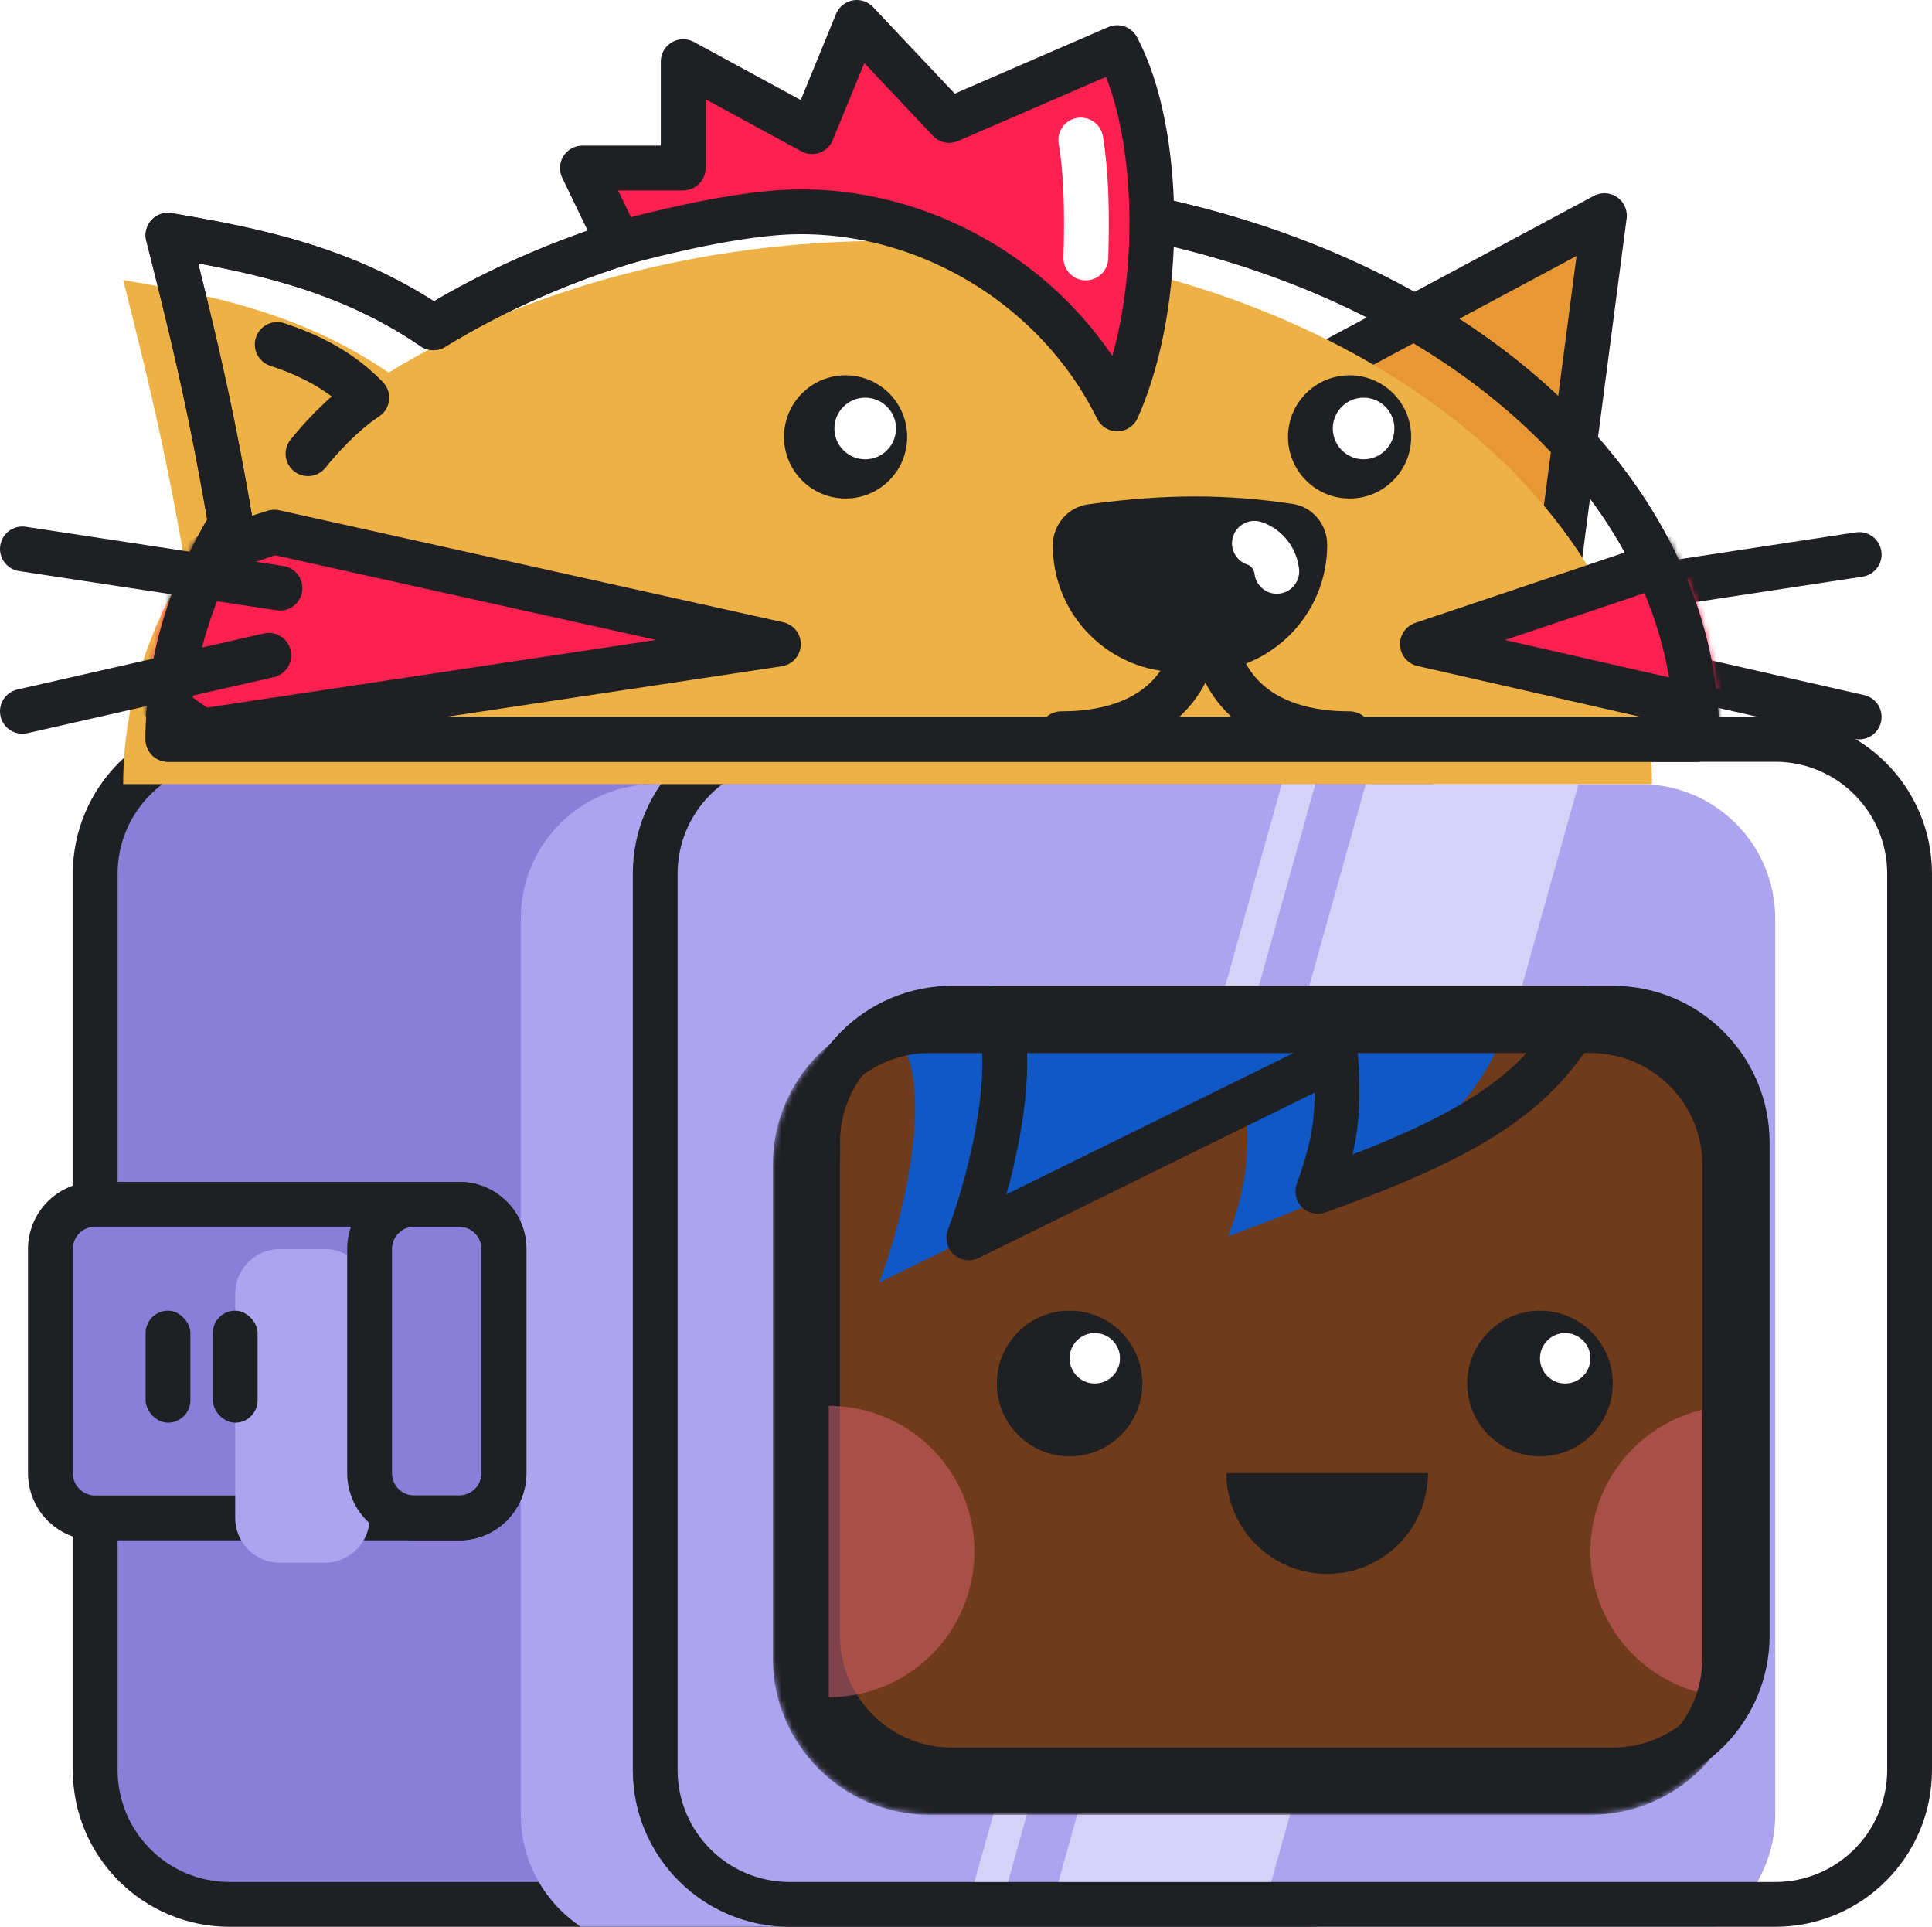 <svg xmlns="http://www.w3.org/2000/svg" width="345" height="344" fill="none"><g filter="url(#a)"><path fill="#8A7ED9" d="M17 156c0-13.255 10.745-24 24-24h192c13.255 0 24 10.745 24 24v160c0 13.255-10.745 24-24 24H41c-13.255 0-24-10.745-24-24V156Z"/></g><path stroke="#1F2024" stroke-width="8" d="M17 156c0-13.255 10.745-24 24-24h192c13.255 0 24 10.745 24 24v160c0 13.255-10.745 24-24 24H41c-13.255 0-24-10.745-24-24V156Z"/><g filter="url(#b)"><path fill="#ADA3EE" d="M117 156c0-13.255 10.745-24 24-24h176c13.255 0 24 10.745 24 24v160c0 13.255-10.745 24-24 24H141c-13.255 0-24-10.745-24-24V156Z"/></g><path stroke="#1F2024" stroke-width="8" d="M117 156c0-13.255 10.745-24 24-24h176c13.255 0 24 10.745 24 24v160c0 13.255-10.745 24-24 24H141c-13.255 0-24-10.745-24-24V156Z"/><path fill="#fff" fill-opacity=".5" d="M245 136h38l-56 200h-38l56-200ZM230 136h6l-56 200h-6l56-200Z"/><g filter="url(#c)"><g filter="url(#d)"><path fill="#8A7ED9" d="M13 219a8 8 0 0 1 8-8h65a8 8 0 0 1 8 8v40a8 8 0 0 1-8 8H21a8 8 0 0 1-8-8v-40Z"/></g><path stroke="#1F2024" stroke-width="8" d="M13 219a8 8 0 0 1 8-8h65a8 8 0 0 1 8 8v40a8 8 0 0 1-8 8H21a8 8 0 0 1-8-8v-40Z"/><g filter="url(#e)"><path fill="#ADA3EE" d="M70 219a8 8 0 0 1 8-8h8a8 8 0 0 1 8 8v40a8 8 0 0 1-8 8h-8a8 8 0 0 1-8-8v-40Z"/></g><path stroke="#1F2024" stroke-width="8" d="M70 219a8 8 0 0 1 8-8h8a8 8 0 0 1 8 8v40a8 8 0 0 1-8 8h-8a8 8 0 0 1-8-8v-40Z"/><rect width="8" height="20" x="30" y="230" fill="#1F2024" rx="4"/><rect width="8" height="20" x="42" y="230" fill="#1F2024" rx="4"/></g><path stroke="#1F2024" stroke-linecap="round" stroke-linejoin="round" stroke-width="8" d="m332 99-46 7M332 128l-44-10"/><path fill="#E79834" stroke="#1F2024" stroke-linejoin="round" stroke-width="8" d="m286.5 38.5-8.5 65c-23.865-11.668-31.297-20.756-41-38.5l49.5-26.5Z"/><g filter="url(#f)"><path fill="#EDB146" fill-rule="evenodd" d="M263.02 63.41C288.619 81.603 303 106.275 303 132H30c0-13.36 3.878-26.435 11.192-38.466C38.065 75.234 35.318 62.982 30 42c15.174 2.601 31.76 5.809 47.39 16.521C102.081 43.399 133.681 35 166.5 35c36.202 0 70.921 10.22 96.52 28.41Z" clip-rule="evenodd"/></g><path fill="#1F2024" d="M303 132v4a4 4 0 0 0 4-4h-4Zm-39.98-68.59-2.317 3.261 2.317-3.26ZM166.5 132v4-4ZM30 132h-4a3.998 3.998 0 0 0 4 4v-4Zm11.192-38.466 3.418 2.078a4 4 0 0 0 .525-2.752l-3.943.674ZM30 42l.676-3.943a4 4 0 0 0-4.553 4.926L30 42Zm47.39 16.521-2.261 3.3a4 4 0 0 0 4.35.111l-2.089-3.411ZM166.5 35v-4 4ZM307 132c0-27.313-15.271-53.096-41.663-71.85l-4.634 6.521C285.509 84.3 299 107.861 299 132h8Zm-140.5 4H303v-8H166.5v8ZM30 136h136.5v-8H30v8Zm7.774-44.544C30.113 104.06 26 117.846 26 132h8c0-12.565 3.644-24.929 10.61-36.388l-6.836-4.156ZM26.123 42.983c5.301 20.916 8.022 33.06 11.126 51.224l7.886-1.347c-3.15-18.435-5.922-30.794-11.258-51.843l-7.754 1.966ZM79.65 55.222c-16.416-11.253-33.787-14.56-48.975-17.165l-1.352 7.886c15.16 2.598 30.963 5.705 45.805 15.877l4.522-6.598ZM166.5 31c-33.463 0-65.804 8.557-91.2 24.11l4.18 6.822C103.466 47.24 134.325 39 166.5 39v-8Zm98.837 29.15C238.962 41.407 203.401 31 166.5 31v8c35.503 0 69.381 10.032 94.203 27.671l4.634-6.52Z"/><mask id="g" width="281" height="105" x="26" y="31" mask-type="alpha" maskUnits="userSpaceOnUse"><path fill="#EDB146" fill-rule="evenodd" d="M263.02 63.41C288.619 81.603 303 106.275 303 132H30c0-13.36 3.878-26.435 11.192-38.466C38.065 75.234 35.318 62.982 30 42c15.174 2.601 31.76 5.809 47.39 16.521C102.081 43.399 133.681 35 166.5 35c36.202 0 70.921 10.22 96.52 28.41Z" clip-rule="evenodd"/><path fill="#1F2024" d="M303 132v4a4 4 0 0 0 4-4h-4Zm-39.98-68.59-2.317 3.261 2.317-3.26ZM166.5 132v4-4ZM30 132h-4a3.998 3.998 0 0 0 4 4v-4Zm11.192-38.466 3.418 2.078a4 4 0 0 0 .525-2.752l-3.943.674ZM30 42l.676-3.943a4 4 0 0 0-4.553 4.926L30 42Zm47.39 16.521-2.261 3.3a4 4 0 0 0 4.35.111l-2.089-3.411ZM166.5 35v-4 4ZM307 132c0-27.313-15.271-53.096-41.663-71.85l-4.634 6.521C285.509 84.3 299 107.861 299 132h8Zm-140.5 4H303v-8H166.5v8ZM30 136h136.5v-8H30v8Zm7.774-44.544C30.113 104.06 26 117.846 26 132h8c0-12.565 3.644-24.929 10.61-36.388l-6.836-4.156ZM26.123 42.983c5.301 20.916 8.022 33.06 11.126 51.224l7.886-1.347c-3.15-18.435-5.922-30.794-11.258-51.843l-7.754 1.966ZM79.65 55.222c-16.416-11.253-33.787-14.56-48.975-17.165l-1.352 7.886c15.16 2.598 30.963 5.705 45.805 15.877l4.522-6.598ZM166.5 31c-33.463 0-65.804 8.557-91.2 24.11l4.18 6.822C103.466 47.24 134.325 39 166.5 39v-8Zm98.837 29.15C238.962 41.407 203.401 31 166.5 31v8c35.503 0 69.381 10.032 94.203 27.671l4.634-6.52Z"/></mask><g fill="#FE204F" stroke="#1F2024" stroke-linecap="round" stroke-linejoin="round" stroke-width="8" mask="url(#g)"><path d="M139 115 48.987 95C39.658 97.833 21 105.3 21 112.5c0 7.2 10.085 15 15.128 18L139 115ZM254 115l59.5-20c6.167 2.833 18.5 10.3 18.5 17.5 0 7.2-6.667 15-10 18L254 115Z"/></g><path stroke="#1F2024" stroke-linecap="round" stroke-linejoin="round" stroke-width="8" d="m4 98 46 7M4 127l44-10M49.5 61.5c4.5 1.5 10.728 4.02 16 9.5C61 74 57 78.5 55 81"/><path fill="#1F2024" d="M303 132v4a4 4 0 0 0 4-4h-4Zm-39.98-68.59-2.317 3.261 2.317-3.26ZM166.5 132v4-4ZM30 132h-4a3.998 3.998 0 0 0 4 4v-4Zm11.192-38.466 3.418 2.078a4 4 0 0 0 .525-2.752l-3.943.674ZM30 42l.676-3.943a4 4 0 0 0-4.553 4.926L30 42Zm47.39 16.521-2.261 3.3a4 4 0 0 0 4.35.111l-2.089-3.411ZM166.5 35v-4 4ZM307 132c0-27.313-15.271-53.096-41.663-71.85l-4.634 6.521C285.509 84.3 299 107.861 299 132h8Zm-140.5 4H303v-8H166.5v8ZM30 136h136.5v-8H30v8Zm7.774-44.544C30.113 104.06 26 117.846 26 132h8c0-12.565 3.644-24.929 10.61-36.388l-6.836-4.156ZM26.123 42.983c5.301 20.916 8.022 33.06 11.126 51.224l7.886-1.347c-3.15-18.435-5.922-30.794-11.258-51.843l-7.754 1.966ZM79.65 55.222c-16.416-11.253-33.787-14.56-48.975-17.165l-1.352 7.886c15.16 2.598 30.963 5.705 45.805 15.877l4.522-6.598ZM166.5 31c-33.463 0-65.804 8.557-91.2 24.11l4.18 6.822C103.466 47.24 134.325 39 166.5 39v-8Zm98.837 29.15C238.962 41.407 203.401 31 166.5 31v8c35.503 0 69.381 10.032 94.203 27.671l4.634-6.52Z"/><path fill="#FE204F" stroke="#1F2024" stroke-linejoin="round" stroke-width="8" d="M199.5 73c-11.126-22.647-36-37-61-35-9.677.774-22 3.833-28 5.5L104 30h18V11l23 12.5L153 4l16.5 17.5 30-13c8 15 8.5 45.5 0 64.5Z"/><circle cx="151" cy="78" r="11" fill="#1F2024"/><circle cx="154.5" cy="76.5" r="5.5" fill="#fff"/><circle cx="241" cy="78" r="11" fill="#1F2024"/><path stroke="#1F2024" stroke-linecap="round" stroke-linejoin="round" stroke-width="8" d="M213.5 113c0 6-4.8 18-24 18M217 113c0 6 4.8 18 24 18"/><path fill="#1F2024" d="M188 97.39c0-3.687 2.669-6.851 6.321-7.349 14.071-1.916 24.803-1.81 36.482-.085 3.604.532 6.197 3.684 6.197 7.328C237 109.83 226.83 120 214.284 120h-3.673C198.123 120 188 109.877 188 97.39Z"/><path stroke="#fff" stroke-linecap="round" stroke-linejoin="round" stroke-width="8" d="M224 97c1.167.333 3.6 1.8 4 5"/><circle cx="243.5" cy="76.5" r="5.5" fill="#fff"/><path fill="#fff" d="M189.905 45.883a4 4 0 1 0 7.996.234l-7.996-.234Zm7.041-21.539a4 4 0 1 0-7.892 1.312l7.892-1.312Zm.955 21.773c.228-7.762.123-15.286-.955-21.773l-7.892 1.312c.947 5.696 1.074 12.59.851 20.227l7.996.234Z"/><path fill="#6F3B1A" stroke="#1F2024" stroke-width="8" d="M146 204c0-13.255 10.745-24 24-24h118c13.255 0 24 10.745 24 24v88c0 13.255-10.745 24-24 24H170c-13.255 0-24-10.745-24-24v-88Z"/><path fill="#E36776" fill-opacity=".5" d="M148 303c3.414 0 6.795-.673 9.95-1.979a26.023 26.023 0 0 0 8.435-5.636 26.023 26.023 0 0 0 5.636-8.435 26.016 26.016 0 0 0 0-19.9 26.023 26.023 0 0 0-5.636-8.435 26.023 26.023 0 0 0-8.435-5.636A26.016 26.016 0 0 0 148 251v52ZM310 303c-3.414 0-6.795-.673-9.95-1.979a26.023 26.023 0 0 1-8.435-5.636 26.023 26.023 0 0 1-5.636-8.435 26.016 26.016 0 0 1 0-19.9 26.023 26.023 0 0 1 5.636-8.435 26.023 26.023 0 0 1 8.435-5.636A26.016 26.016 0 0 1 310 251v52Z"/><path fill="#1F2024" d="M255 263a18.01 18.01 0 0 1-5.272 12.728 18.01 18.01 0 0 1-19.616 3.902 18.02 18.02 0 0 1-5.84-3.902A18.01 18.01 0 0 1 219 263h36Z"/><circle cx="191" cy="247" r="13" fill="#1F2024"/><circle cx="195.5" cy="242.5" r="4.5" fill="#fff"/><circle cx="275" cy="247" r="13" fill="#1F2024"/><circle cx="279.5" cy="242.5" r="4.5" fill="#fff"/><g filter="url(#h)"><path fill="#1058C5" d="M238.515 188.753 173 221c4.853-12.899 8.708-32.247 4.853-41H283c-8.1 15.907-22.023 23.411-47.667 32.708 2.992-8.37 3.924-13.483 3.182-23.955Z"/></g><path stroke="#1F2024" stroke-linejoin="round" stroke-width="8" d="M238.515 188.753 173 221c4.853-12.899 8.708-32.247 4.853-41H283c-8.1 15.907-22.023 23.411-47.667 32.708 2.992-8.37 3.924-13.483 3.182-23.955Z"/><mask id="i" width="174" height="144" x="142" y="176" mask-type="alpha" maskUnits="userSpaceOnUse"><path fill="#C4C4C4" d="M142 204c0-15.464 12.536-28 28-28h118c15.464 0 28 12.536 28 28v88c0 15.464-12.536 28-28 28H170c-15.464 0-28-12.536-28-28v-88Z"/></mask><g filter="url(#j)" mask="url(#i)"><path stroke="#1F2024" stroke-width="8" d="M146 204c0-13.255 10.745-24 24-24h118c13.255 0 24 10.745 24 24v88c0 13.255-10.745 24-24 24H170c-13.255 0-24-10.745-24-24v-88Z"/></g><defs><filter id="a" width="248" height="216" x="13" y="128" color-interpolation-filters="sRGB" filterUnits="userSpaceOnUse"><feFlood flood-opacity="0" result="BackgroundImageFix"/><feBlend in="SourceGraphic" in2="BackgroundImageFix" result="shape"/><feColorMatrix in="SourceAlpha" result="hardAlpha" values="0 0 0 0 0 0 0 0 0 0 0 0 0 0 0 0 0 0 127 0"/><feOffset dy="-16"/><feComposite in2="hardAlpha" k2="-1" k3="1" operator="arithmetic"/><feColorMatrix values="0 0 0 0 0 0 0 0 0 0 0 0 0 0 0 0 0 0 0.25 0"/><feBlend in2="shape" result="effect1_innerShadow"/><feColorMatrix in="SourceAlpha" result="hardAlpha" values="0 0 0 0 0 0 0 0 0 0 0 0 0 0 0 0 0 0 127 0"/><feOffset dy="16"/><feComposite in2="hardAlpha" k2="-1" k3="1" operator="arithmetic"/><feColorMatrix values="0 0 0 0 1 0 0 0 0 1 0 0 0 0 1 0 0 0 0.25 0"/><feBlend in2="effect1_innerShadow" result="effect2_innerShadow"/></filter><filter id="b" width="232" height="216" x="113" y="128" color-interpolation-filters="sRGB" filterUnits="userSpaceOnUse"><feFlood flood-opacity="0" result="BackgroundImageFix"/><feBlend in="SourceGraphic" in2="BackgroundImageFix" result="shape"/><feColorMatrix in="SourceAlpha" result="hardAlpha" values="0 0 0 0 0 0 0 0 0 0 0 0 0 0 0 0 0 0 127 0"/><feOffset dx="-24" dy="8"/><feComposite in2="hardAlpha" k2="-1" k3="1" operator="arithmetic"/><feColorMatrix values="0 0 0 0 1 0 0 0 0 1 0 0 0 0 1 0 0 0 0.25 0"/><feBlend in2="shape" result="effect1_innerShadow"/></filter><filter id="c" width="114" height="114" x="-1" y="184" color-interpolation-filters="sRGB" filterUnits="userSpaceOnUse"><feFlood flood-opacity="0" result="BackgroundImageFix"/><feColorMatrix in="SourceAlpha" result="hardAlpha" values="0 0 0 0 0 0 0 0 0 0 0 0 0 0 0 0 0 0 127 0"/><feOffset dx="-4" dy="4"/><feColorMatrix values="0 0 0 0 0 0 0 0 0 0 0 0 0 0 0 0 0 0 0.25 0"/><feBlend in2="BackgroundImageFix" result="effect1_dropShadow"/><feBlend in="SourceGraphic" in2="effect1_dropShadow" result="shape"/></filter><filter id="d" width="89" height="64" x="9" y="207" color-interpolation-filters="sRGB" filterUnits="userSpaceOnUse"><feFlood flood-opacity="0" result="BackgroundImageFix"/><feBlend in="SourceGraphic" in2="BackgroundImageFix" result="shape"/><feColorMatrix in="SourceAlpha" result="hardAlpha" values="0 0 0 0 0 0 0 0 0 0 0 0 0 0 0 0 0 0 127 0"/><feOffset dy="-16"/><feComposite in2="hardAlpha" k2="-1" k3="1" operator="arithmetic"/><feColorMatrix values="0 0 0 0 0 0 0 0 0 0 0 0 0 0 0 0 0 0 0.25 0"/><feBlend in2="shape" result="effect1_innerShadow"/><feColorMatrix in="SourceAlpha" result="hardAlpha" values="0 0 0 0 0 0 0 0 0 0 0 0 0 0 0 0 0 0 127 0"/><feOffset dy="16"/><feComposite in2="hardAlpha" k2="-1" k3="1" operator="arithmetic"/><feColorMatrix values="0 0 0 0 1 0 0 0 0 1 0 0 0 0 1 0 0 0 0.25 0"/><feBlend in2="effect1_innerShadow" result="effect2_innerShadow"/></filter><filter id="e" width="32" height="64" x="66" y="207" color-interpolation-filters="sRGB" filterUnits="userSpaceOnUse"><feFlood flood-opacity="0" result="BackgroundImageFix"/><feBlend in="SourceGraphic" in2="BackgroundImageFix" result="shape"/><feColorMatrix in="SourceAlpha" result="hardAlpha" values="0 0 0 0 0 0 0 0 0 0 0 0 0 0 0 0 0 0 127 0"/><feOffset dx="-24" dy="8"/><feComposite in2="hardAlpha" k2="-1" k3="1" operator="arithmetic"/><feColorMatrix values="0 0 0 0 1 0 0 0 0 1 0 0 0 0 1 0 0 0 0.25 0"/><feBlend in2="shape" result="effect1_innerShadow"/></filter><filter id="f" width="281" height="105" x="26" y="31" color-interpolation-filters="sRGB" filterUnits="userSpaceOnUse"><feFlood flood-opacity="0" result="BackgroundImageFix"/><feBlend in="SourceGraphic" in2="BackgroundImageFix" result="shape"/><feColorMatrix in="SourceAlpha" result="hardAlpha" values="0 0 0 0 0 0 0 0 0 0 0 0 0 0 0 0 0 0 127 0"/><feOffset dx="16"/><feComposite in2="hardAlpha" k2="-1" k3="1" operator="arithmetic"/><feColorMatrix values="0 0 0 0 0 0 0 0 0 0 0 0 0 0 0 0 0 0 0.25 0"/><feBlend in2="shape" result="effect1_innerShadow"/><feColorMatrix in="SourceAlpha" result="hardAlpha" values="0 0 0 0 0 0 0 0 0 0 0 0 0 0 0 0 0 0 127 0"/><feOffset dx="-24" dy="8"/><feComposite in2="hardAlpha" k2="-1" k3="1" operator="arithmetic"/><feColorMatrix values="0 0 0 0 1 0 0 0 0 1 0 0 0 0 1 0 0 0 0.25 0"/><feBlend in2="effect1_innerShadow" result="effect2_innerShadow"/></filter><filter id="h" width="118" height="49" x="169" y="176" color-interpolation-filters="sRGB" filterUnits="userSpaceOnUse"><feFlood flood-opacity="0" result="BackgroundImageFix"/><feBlend in="SourceGraphic" in2="BackgroundImageFix" result="shape"/><feColorMatrix in="SourceAlpha" result="hardAlpha" values="0 0 0 0 0 0 0 0 0 0 0 0 0 0 0 0 0 0 127 0"/><feOffset dx="-16" dy="8"/><feComposite in2="hardAlpha" k2="-1" k3="1" operator="arithmetic"/><feColorMatrix values="0 0 0 0 0 0 0 0 0 0 0 0 0 0 0 0 0 0 0.16 0"/><feBlend in2="shape" result="effect1_innerShadow"/></filter><filter id="j" width="178" height="148" x="138" y="176" color-interpolation-filters="sRGB" filterUnits="userSpaceOnUse"><feFlood flood-opacity="0" result="BackgroundImageFix"/><feColorMatrix in="SourceAlpha" result="hardAlpha" values="0 0 0 0 0 0 0 0 0 0 0 0 0 0 0 0 0 0 127 0"/><feOffset dx="-4" dy="4"/><feColorMatrix values="0 0 0 0 0 0 0 0 0 0 0 0 0 0 0 0 0 0 0.16 0"/><feBlend in2="BackgroundImageFix" result="effect1_dropShadow"/><feBlend in="SourceGraphic" in2="effect1_dropShadow" result="shape"/></filter></defs></svg>